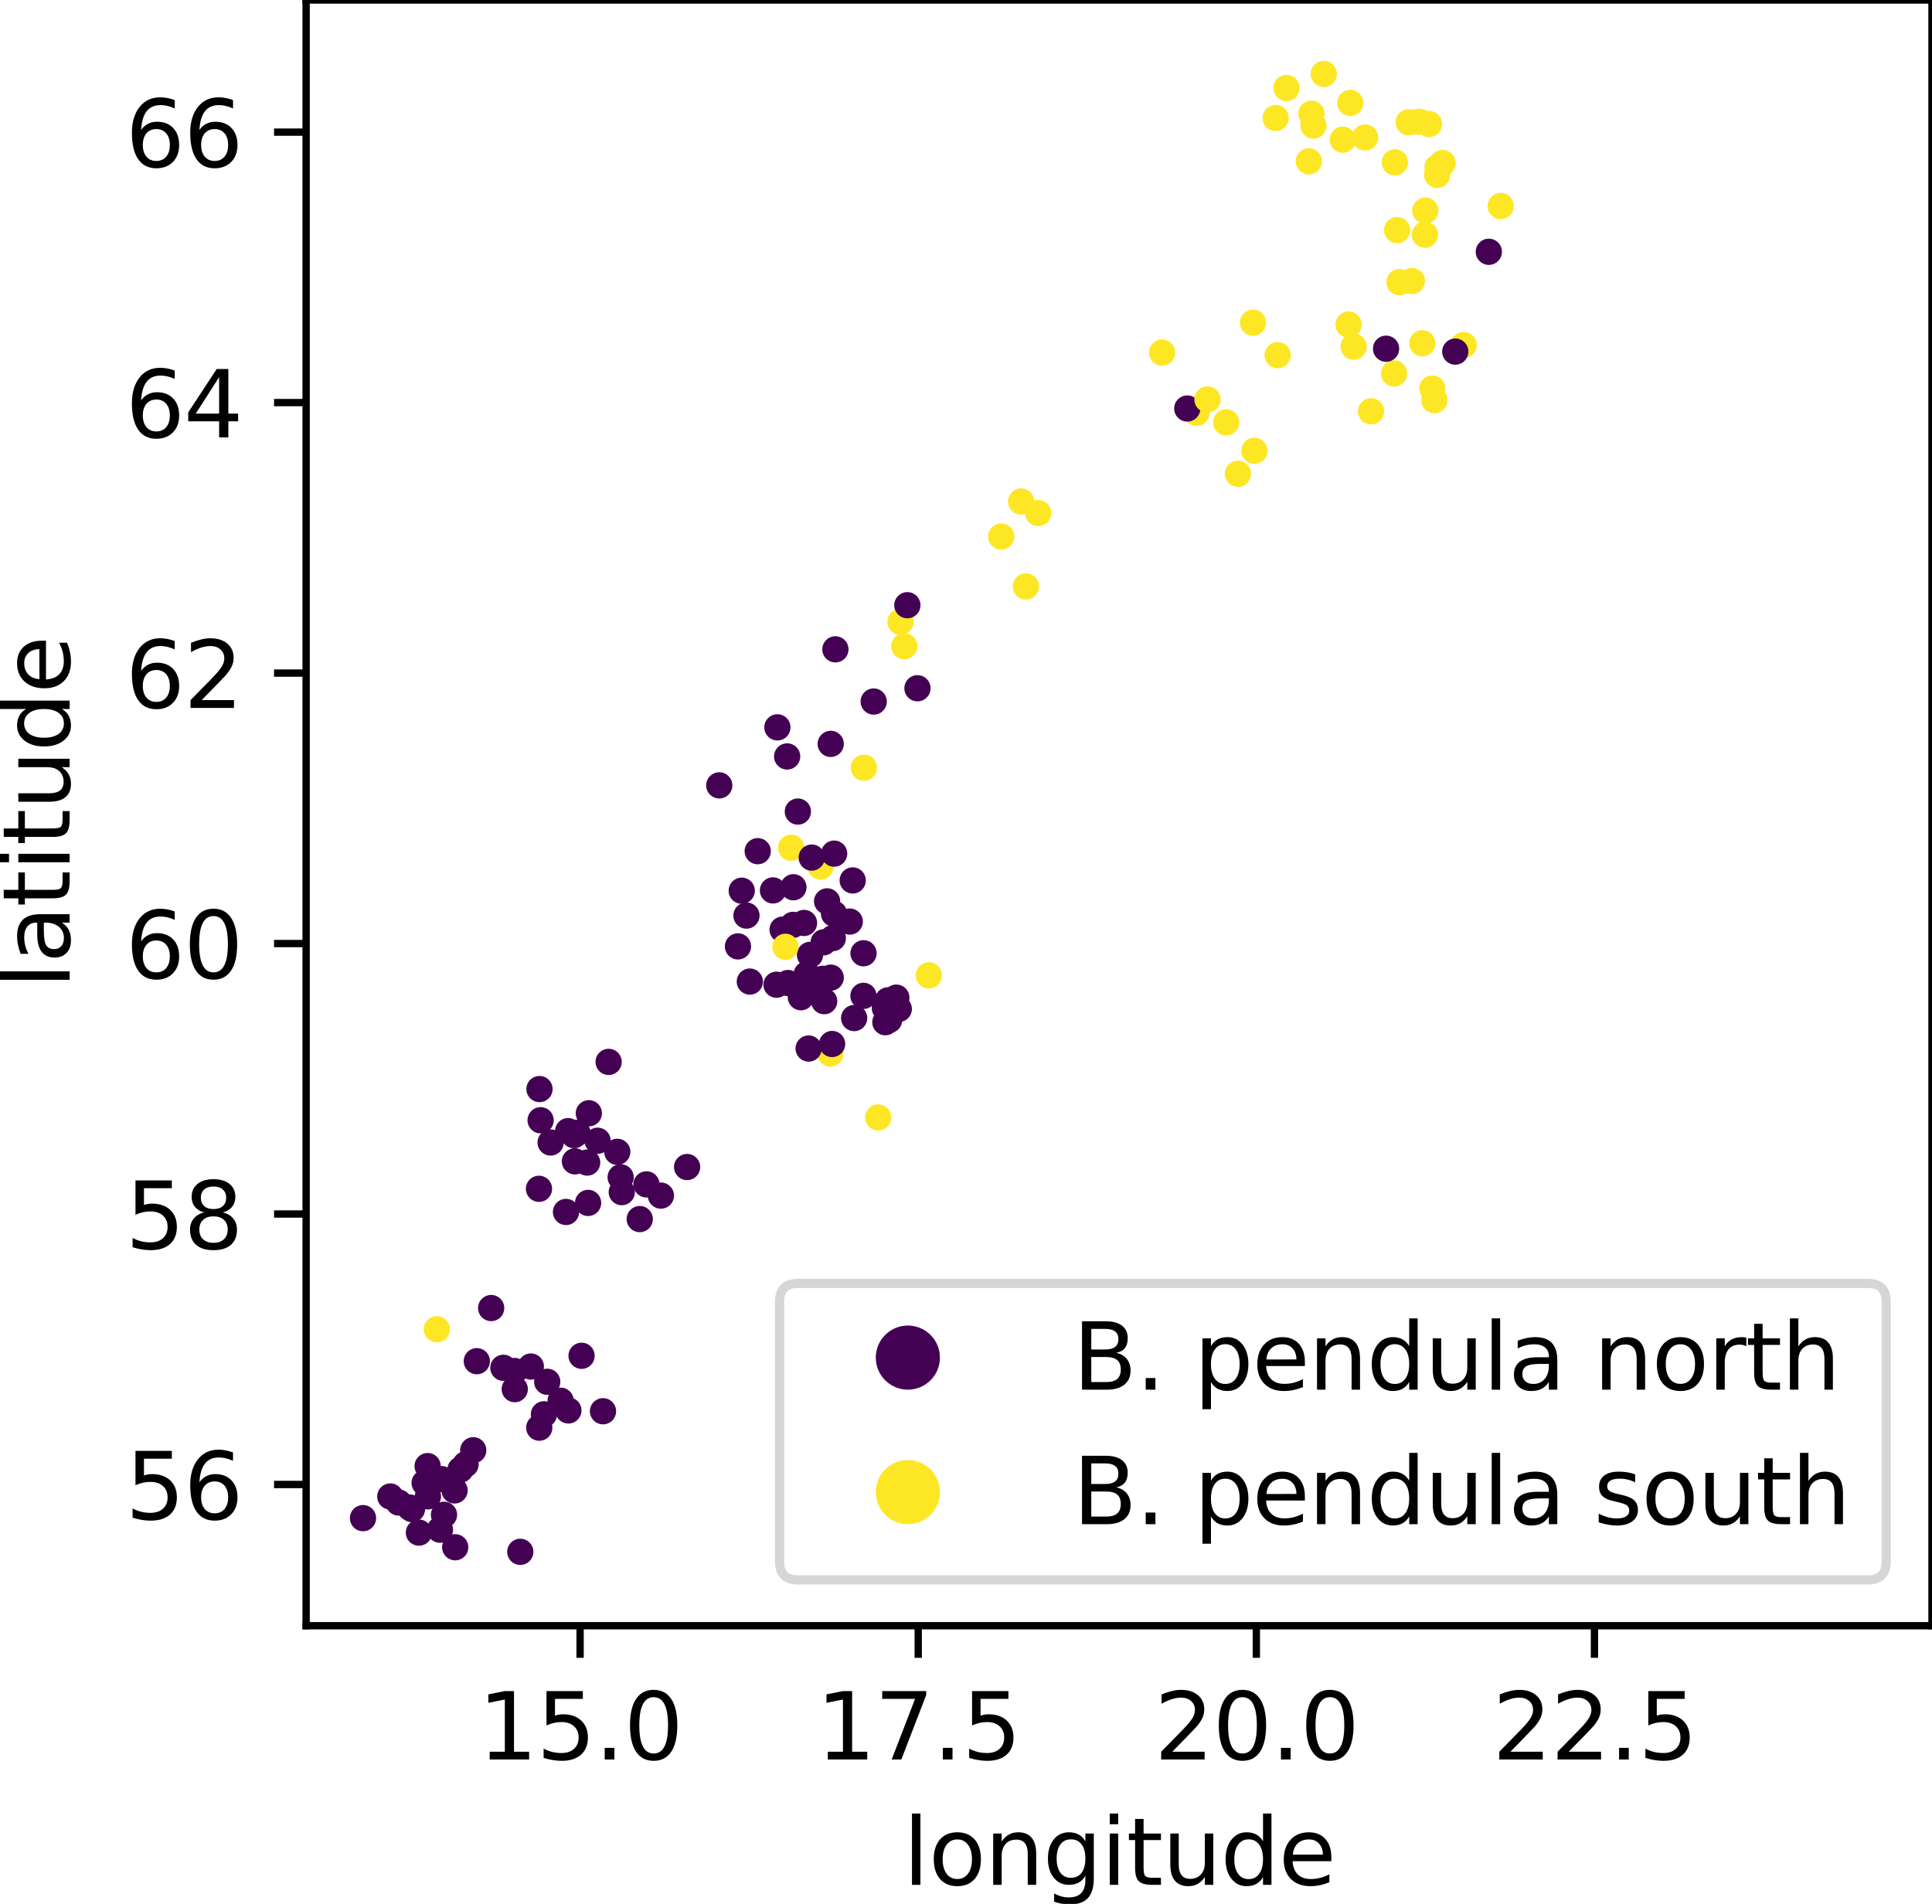 <?xml version="1.0" encoding="utf-8" standalone="no"?>
<!DOCTYPE svg PUBLIC "-//W3C//DTD SVG 1.1//EN"
  "http://www.w3.org/Graphics/SVG/1.1/DTD/svg11.dtd">
<svg height="207.764pt" version="1.1" viewBox="0 0 210.811 207.764" width="210.811pt" xmlns="http://www.w3.org/2000/svg" xmlns:xlink="http://www.w3.org/1999/xlink">
 <defs>
  <style type="text/css">*{stroke-linecap:butt;stroke-linejoin:round;}</style>
 </defs>
 <g id="figure_1">
  <g id="patch_1">
   <path d="M 0 207.764 
L 210.811 207.764 
L 210.811 0 
L 0 0 
z
" style="fill:#ffffff;"/>
  </g>
  <g id="axes_1">
   <g id="patch_2">
    <path d="M 33.403 177.408 
L 210.811 177.408 
L 210.811 0 
L 33.403 0 
z
" style="fill:#ffffff;"/>
   </g>
   <g id="PathCollection_1">
    <defs>
     <path d="M 0 0.935 
C 0.248 0.935 0.486 0.837 0.661 0.661 
C 0.837 0.486 0.935 0.248 0.935 -0 
C 0.935 -0.248 0.837 -0.486 0.661 -0.661 
C 0.486 -0.837 0.248 -0.935 0 -0.935 
C -0.248 -0.935 -0.486 -0.837 -0.661 -0.661 
C -0.837 -0.486 -0.935 -0.248 -0.935 0 
C -0.935 0.248 -0.837 0.486 -0.661 0.661 
C -0.486 0.837 -0.248 0.935 0 0.935 
z
" id="C0_0_0adb45f06c"/>
    </defs>
    <g clip-path="url(#pc6f9a7f90e)">
     <use style="fill:#440154;stroke:#440154;" x="89.875" xlink:href="#C0_0_0adb45f06c" y="102.83"/>
    </g>
    <g clip-path="url(#pc6f9a7f90e)">
     <use style="fill:#440154;stroke:#440154;" x="97.801" xlink:href="#C0_0_0adb45f06c" y="108.868"/>
    </g>
    <g clip-path="url(#pc6f9a7f90e)">
     <use style="fill:#440154;stroke:#440154;" x="88.031" xlink:href="#C0_0_0adb45f06c" y="106.307"/>
    </g>
    <g clip-path="url(#pc6f9a7f90e)">
     <use style="fill:#440154;stroke:#440154;" x="87.732" xlink:href="#C0_0_0adb45f06c" y="100.719"/>
    </g>
    <g clip-path="url(#pc6f9a7f90e)">
     <use style="fill:#440154;stroke:#440154;" x="90.874" xlink:href="#C0_0_0adb45f06c" y="102.372"/>
    </g>
    <g clip-path="url(#pc6f9a7f90e)">
     <use style="fill:#fde725;stroke:#fde725;" x="90.608" xlink:href="#C0_0_0adb45f06c" y="114.967"/>
    </g>
    <g clip-path="url(#pc6f9a7f90e)">
     <use style="fill:#fde725;stroke:#fde725;" x="101.355" xlink:href="#C0_0_0adb45f06c" y="106.434"/>
    </g>
    <g clip-path="url(#pc6f9a7f90e)">
     <use style="fill:#440154;stroke:#440154;" x="97.016" xlink:href="#C0_0_0adb45f06c" y="111.31"/>
    </g>
    <g clip-path="url(#pc6f9a7f90e)">
     <use style="fill:#440154;stroke:#440154;" x="93.2" xlink:href="#C0_0_0adb45f06c" y="111.097"/>
    </g>
    <g clip-path="url(#pc6f9a7f90e)">
     <use style="fill:#440154;stroke:#440154;" x="87.387" xlink:href="#C0_0_0adb45f06c" y="108.822"/>
    </g>
    <g clip-path="url(#pc6f9a7f90e)">
     <use style="fill:#440154;stroke:#440154;" x="96.551" xlink:href="#C0_0_0adb45f06c" y="110.002"/>
    </g>
    <g clip-path="url(#pc6f9a7f90e)">
     <use style="fill:#440154;stroke:#440154;" x="88.384" xlink:href="#C0_0_0adb45f06c" y="104.201"/>
    </g>
    <g clip-path="url(#pc6f9a7f90e)">
     <use style="fill:#440154;stroke:#440154;" x="85.973" xlink:href="#C0_0_0adb45f06c" y="107.271"/>
    </g>
    <g clip-path="url(#pc6f9a7f90e)">
     <use style="fill:#440154;stroke:#440154;" x="98.072" xlink:href="#C0_0_0adb45f06c" y="110.101"/>
    </g>
    <g clip-path="url(#pc6f9a7f90e)">
     <use style="fill:#440154;stroke:#440154;" x="94.216" xlink:href="#C0_0_0adb45f06c" y="108.675"/>
    </g>
    <g clip-path="url(#pc6f9a7f90e)">
     <use style="fill:#440154;stroke:#440154;" x="96.89" xlink:href="#C0_0_0adb45f06c" y="109.163"/>
    </g>
    <g clip-path="url(#pc6f9a7f90e)">
     <use style="fill:#440154;stroke:#440154;" x="94.224" xlink:href="#C0_0_0adb45f06c" y="104.025"/>
    </g>
    <g clip-path="url(#pc6f9a7f90e)">
     <use style="fill:#440154;stroke:#440154;" x="96.606" xlink:href="#C0_0_0adb45f06c" y="111.548"/>
    </g>
    <g clip-path="url(#pc6f9a7f90e)">
     <use style="fill:#440154;stroke:#440154;" x="89.93" xlink:href="#C0_0_0adb45f06c" y="109.254"/>
    </g>
    <g clip-path="url(#pc6f9a7f90e)">
     <use style="fill:#440154;stroke:#440154;" x="88.234" xlink:href="#C0_0_0adb45f06c" y="114.421"/>
    </g>
    <g clip-path="url(#pc6f9a7f90e)">
     <use style="fill:#fde725;stroke:#fde725;" x="95.83" xlink:href="#C0_0_0adb45f06c" y="121.943"/>
    </g>
    <g clip-path="url(#pc6f9a7f90e)">
     <use style="fill:#440154;stroke:#440154;" x="89.256" xlink:href="#C0_0_0adb45f06c" y="107.746"/>
    </g>
    <g clip-path="url(#pc6f9a7f90e)">
     <use style="fill:#440154;stroke:#440154;" x="89.76" xlink:href="#C0_0_0adb45f06c" y="106.813"/>
    </g>
    <g clip-path="url(#pc6f9a7f90e)">
     <use style="fill:#440154;stroke:#440154;" x="90.796" xlink:href="#C0_0_0adb45f06c" y="113.926"/>
    </g>
    <g clip-path="url(#pc6f9a7f90e)">
     <use style="fill:#fde725;stroke:#fde725;" x="136.72" xlink:href="#C0_0_0adb45f06c" y="35.215"/>
    </g>
    <g clip-path="url(#pc6f9a7f90e)">
     <use style="fill:#fde725;stroke:#fde725;" x="135.076" xlink:href="#C0_0_0adb45f06c" y="51.702"/>
    </g>
    <g clip-path="url(#pc6f9a7f90e)">
     <use style="fill:#fde725;stroke:#fde725;" x="130.555" xlink:href="#C0_0_0adb45f06c" y="45.061"/>
    </g>
    <g clip-path="url(#pc6f9a7f90e)">
     <use style="fill:#fde725;stroke:#fde725;" x="133.793" xlink:href="#C0_0_0adb45f06c" y="46.092"/>
    </g>
    <g clip-path="url(#pc6f9a7f90e)">
     <use style="fill:#fde725;stroke:#fde725;" x="126.799" xlink:href="#C0_0_0adb45f06c" y="38.478"/>
    </g>
    <g clip-path="url(#pc6f9a7f90e)">
     <use style="fill:#fde725;stroke:#fde725;" x="139.411" xlink:href="#C0_0_0adb45f06c" y="38.758"/>
    </g>
    <g clip-path="url(#pc6f9a7f90e)">
     <use style="fill:#440154;stroke:#440154;" x="129.55" xlink:href="#C0_0_0adb45f06c" y="44.578"/>
    </g>
    <g clip-path="url(#pc6f9a7f90e)">
     <use style="fill:#fde725;stroke:#fde725;" x="131.753" xlink:href="#C0_0_0adb45f06c" y="43.589"/>
    </g>
    <g clip-path="url(#pc6f9a7f90e)">
     <use style="fill:#fde725;stroke:#fde725;" x="136.874" xlink:href="#C0_0_0adb45f06c" y="49.194"/>
    </g>
    <g clip-path="url(#pc6f9a7f90e)">
     <use style="fill:#fde725;stroke:#fde725;" x="149.602" xlink:href="#C0_0_0adb45f06c" y="44.883"/>
    </g>
    <g clip-path="url(#pc6f9a7f90e)">
     <use style="fill:#fde725;stroke:#fde725;" x="159.708" xlink:href="#C0_0_0adb45f06c" y="37.654"/>
    </g>
    <g clip-path="url(#pc6f9a7f90e)">
     <use style="fill:#fde725;stroke:#fde725;" x="147.152" xlink:href="#C0_0_0adb45f06c" y="35.422"/>
    </g>
    <g clip-path="url(#pc6f9a7f90e)">
     <use style="fill:#fde725;stroke:#fde725;" x="154.058" xlink:href="#C0_0_0adb45f06c" y="30.667"/>
    </g>
    <g clip-path="url(#pc6f9a7f90e)">
     <use style="fill:#fde725;stroke:#fde725;" x="152.702" xlink:href="#C0_0_0adb45f06c" y="30.791"/>
    </g>
    <g clip-path="url(#pc6f9a7f90e)">
     <use style="fill:#fde725;stroke:#fde725;" x="147.705" xlink:href="#C0_0_0adb45f06c" y="37.829"/>
    </g>
    <g clip-path="url(#pc6f9a7f90e)">
     <use style="fill:#fde725;stroke:#fde725;" x="155.193" xlink:href="#C0_0_0adb45f06c" y="37.452"/>
    </g>
    <g clip-path="url(#pc6f9a7f90e)">
     <use style="fill:#fde725;stroke:#fde725;" x="152.117" xlink:href="#C0_0_0adb45f06c" y="40.756"/>
    </g>
    <g clip-path="url(#pc6f9a7f90e)">
     <use style="fill:#fde725;stroke:#fde725;" x="156.293" xlink:href="#C0_0_0adb45f06c" y="42.401"/>
    </g>
    <g clip-path="url(#pc6f9a7f90e)">
     <use style="fill:#fde725;stroke:#fde725;" x="156.522" xlink:href="#C0_0_0adb45f06c" y="43.668"/>
    </g>
    <g clip-path="url(#pc6f9a7f90e)">
     <use style="fill:#440154;stroke:#440154;" x="162.453" xlink:href="#C0_0_0adb45f06c" y="27.477"/>
    </g>
    <g clip-path="url(#pc6f9a7f90e)">
     <use style="fill:#440154;stroke:#440154;" x="158.793" xlink:href="#C0_0_0adb45f06c" y="38.37"/>
    </g>
    <g clip-path="url(#pc6f9a7f90e)">
     <use style="fill:#440154;stroke:#440154;" x="151.242" xlink:href="#C0_0_0adb45f06c" y="38.053"/>
    </g>
    <g clip-path="url(#pc6f9a7f90e)">
     <use style="fill:#440154;stroke:#440154;" x="45.709" xlink:href="#C0_0_0adb45f06c" y="167.248"/>
    </g>
    <g clip-path="url(#pc6f9a7f90e)">
     <use style="fill:#440154;stroke:#440154;" x="51.637" xlink:href="#C0_0_0adb45f06c" y="158.259"/>
    </g>
    <g clip-path="url(#pc6f9a7f90e)">
     <use style="fill:#440154;stroke:#440154;" x="49.67" xlink:href="#C0_0_0adb45f06c" y="168.846"/>
    </g>
    <g clip-path="url(#pc6f9a7f90e)">
     <use style="fill:#440154;stroke:#440154;" x="49.603" xlink:href="#C0_0_0adb45f06c" y="162.643"/>
    </g>
    <g clip-path="url(#pc6f9a7f90e)">
     <use style="fill:#440154;stroke:#440154;" x="39.61" xlink:href="#C0_0_0adb45f06c" y="165.666"/>
    </g>
    <g clip-path="url(#pc6f9a7f90e)">
     <use style="fill:#440154;stroke:#440154;" x="46.661" xlink:href="#C0_0_0adb45f06c" y="159.988"/>
    </g>
    <g clip-path="url(#pc6f9a7f90e)">
     <use style="fill:#440154;stroke:#440154;" x="43.501" xlink:href="#C0_0_0adb45f06c" y="163.963"/>
    </g>
    <g clip-path="url(#pc6f9a7f90e)">
     <use style="fill:#440154;stroke:#440154;" x="48.008" xlink:href="#C0_0_0adb45f06c" y="166.928"/>
    </g>
    <g clip-path="url(#pc6f9a7f90e)">
     <use style="fill:#440154;stroke:#440154;" x="46.334" xlink:href="#C0_0_0adb45f06c" y="161.826"/>
    </g>
    <g clip-path="url(#pc6f9a7f90e)">
     <use style="fill:#440154;stroke:#440154;" x="50.798" xlink:href="#C0_0_0adb45f06c" y="159.805"/>
    </g>
    <g clip-path="url(#pc6f9a7f90e)">
     <use style="fill:#440154;stroke:#440154;" x="48.173" xlink:href="#C0_0_0adb45f06c" y="161.407"/>
    </g>
    <g clip-path="url(#pc6f9a7f90e)">
     <use style="fill:#440154;stroke:#440154;" x="50.25" xlink:href="#C0_0_0adb45f06c" y="160.362"/>
    </g>
    <g clip-path="url(#pc6f9a7f90e)">
     <use style="fill:#440154;stroke:#440154;" x="44.704" xlink:href="#C0_0_0adb45f06c" y="164.51"/>
    </g>
    <g clip-path="url(#pc6f9a7f90e)">
     <use style="fill:#440154;stroke:#440154;" x="42.587" xlink:href="#C0_0_0adb45f06c" y="163.307"/>
    </g>
    <g clip-path="url(#pc6f9a7f90e)">
     <use style="fill:#440154;stroke:#440154;" x="44.953" xlink:href="#C0_0_0adb45f06c" y="164.678"/>
    </g>
    <g clip-path="url(#pc6f9a7f90e)">
     <use style="fill:#440154;stroke:#440154;" x="46.693" xlink:href="#C0_0_0adb45f06c" y="163.293"/>
    </g>
    <g clip-path="url(#pc6f9a7f90e)">
     <use style="fill:#440154;stroke:#440154;" x="48.447" xlink:href="#C0_0_0adb45f06c" y="165.301"/>
    </g>
    <g clip-path="url(#pc6f9a7f90e)">
     <use style="fill:#440154;stroke:#440154;" x="56.771" xlink:href="#C0_0_0adb45f06c" y="169.344"/>
    </g>
    <g clip-path="url(#pc6f9a7f90e)">
     <use style="fill:#fde725;stroke:#fde725;" x="113.286" xlink:href="#C0_0_0adb45f06c" y="55.989"/>
    </g>
    <g clip-path="url(#pc6f9a7f90e)">
     <use style="fill:#fde725;stroke:#fde725;" x="109.241" xlink:href="#C0_0_0adb45f06c" y="58.553"/>
    </g>
    <g clip-path="url(#pc6f9a7f90e)">
     <use style="fill:#fde725;stroke:#fde725;" x="111.942" xlink:href="#C0_0_0adb45f06c" y="63.992"/>
    </g>
    <g clip-path="url(#pc6f9a7f90e)">
     <use style="fill:#fde725;stroke:#fde725;" x="111.421" xlink:href="#C0_0_0adb45f06c" y="54.726"/>
    </g>
    <g clip-path="url(#pc6f9a7f90e)">
     <use style="fill:#440154;stroke:#440154;" x="100.109" xlink:href="#C0_0_0adb45f06c" y="75.106"/>
    </g>
    <g clip-path="url(#pc6f9a7f90e)">
     <use style="fill:#440154;stroke:#440154;" x="91.156" xlink:href="#C0_0_0adb45f06c" y="70.859"/>
    </g>
    <g clip-path="url(#pc6f9a7f90e)">
     <use style="fill:#fde725;stroke:#fde725;" x="98.258" xlink:href="#C0_0_0adb45f06c" y="67.862"/>
    </g>
    <g clip-path="url(#pc6f9a7f90e)">
     <use style="fill:#fde725;stroke:#fde725;" x="98.671" xlink:href="#C0_0_0adb45f06c" y="70.518"/>
    </g>
    <g clip-path="url(#pc6f9a7f90e)">
     <use style="fill:#440154;stroke:#440154;" x="99.006" xlink:href="#C0_0_0adb45f06c" y="66.045"/>
    </g>
    <g clip-path="url(#pc6f9a7f90e)">
     <use style="fill:#440154;stroke:#440154;" x="95.333" xlink:href="#C0_0_0adb45f06c" y="76.556"/>
    </g>
    <g clip-path="url(#pc6f9a7f90e)">
     <use style="fill:#fde725;stroke:#fde725;" x="144.444" xlink:href="#C0_0_0adb45f06c" y="8.064"/>
    </g>
    <g clip-path="url(#pc6f9a7f90e)">
     <use style="fill:#fde725;stroke:#fde725;" x="139.193" xlink:href="#C0_0_0adb45f06c" y="12.877"/>
    </g>
    <g clip-path="url(#pc6f9a7f90e)">
     <use style="fill:#fde725;stroke:#fde725;" x="143.313" xlink:href="#C0_0_0adb45f06c" y="13.701"/>
    </g>
    <g clip-path="url(#pc6f9a7f90e)">
     <use style="fill:#fde725;stroke:#fde725;" x="143.094" xlink:href="#C0_0_0adb45f06c" y="12.408"/>
    </g>
    <g clip-path="url(#pc6f9a7f90e)">
     <use style="fill:#fde725;stroke:#fde725;" x="147.339" xlink:href="#C0_0_0adb45f06c" y="11.225"/>
    </g>
    <g clip-path="url(#pc6f9a7f90e)">
     <use style="fill:#fde725;stroke:#fde725;" x="140.379" xlink:href="#C0_0_0adb45f06c" y="9.597"/>
    </g>
    <g clip-path="url(#pc6f9a7f90e)">
     <use style="fill:#fde725;stroke:#fde725;" x="148.956" xlink:href="#C0_0_0adb45f06c" y="15.004"/>
    </g>
    <g clip-path="url(#pc6f9a7f90e)">
     <use style="fill:#fde725;stroke:#fde725;" x="94.264" xlink:href="#C0_0_0adb45f06c" y="83.777"/>
    </g>
    <g clip-path="url(#pc6f9a7f90e)">
     <use style="fill:#440154;stroke:#440154;" x="78.483" xlink:href="#C0_0_0adb45f06c" y="85.704"/>
    </g>
    <g clip-path="url(#pc6f9a7f90e)">
     <use style="fill:#fde725;stroke:#fde725;" x="89.535" xlink:href="#C0_0_0adb45f06c" y="94.567"/>
    </g>
    <g clip-path="url(#pc6f9a7f90e)">
     <use style="fill:#440154;stroke:#440154;" x="90.644" xlink:href="#C0_0_0adb45f06c" y="81.177"/>
    </g>
    <g clip-path="url(#pc6f9a7f90e)">
     <use style="fill:#440154;stroke:#440154;" x="84.825" xlink:href="#C0_0_0adb45f06c" y="79.372"/>
    </g>
    <g clip-path="url(#pc6f9a7f90e)">
     <use style="fill:#440154;stroke:#440154;" x="85.889" xlink:href="#C0_0_0adb45f06c" y="82.547"/>
    </g>
    <g clip-path="url(#pc6f9a7f90e)">
     <use style="fill:#440154;stroke:#440154;" x="87.059" xlink:href="#C0_0_0adb45f06c" y="88.562"/>
    </g>
    <g clip-path="url(#pc6f9a7f90e)">
     <use style="fill:#fde725;stroke:#fde725;" x="86.329" xlink:href="#C0_0_0adb45f06c" y="92.506"/>
    </g>
    <g clip-path="url(#pc6f9a7f90e)">
     <use style="fill:#440154;stroke:#440154;" x="86.574" xlink:href="#C0_0_0adb45f06c" y="96.822"/>
    </g>
    <g clip-path="url(#pc6f9a7f90e)">
     <use style="fill:#440154;stroke:#440154;" x="80.522" xlink:href="#C0_0_0adb45f06c" y="103.275"/>
    </g>
    <g clip-path="url(#pc6f9a7f90e)">
     <use style="fill:#440154;stroke:#440154;" x="93.044" xlink:href="#C0_0_0adb45f06c" y="96.078"/>
    </g>
    <g clip-path="url(#pc6f9a7f90e)">
     <use style="fill:#440154;stroke:#440154;" x="92.722" xlink:href="#C0_0_0adb45f06c" y="100.568"/>
    </g>
    <g clip-path="url(#pc6f9a7f90e)">
     <use style="fill:#440154;stroke:#440154;" x="84.342" xlink:href="#C0_0_0adb45f06c" y="97.166"/>
    </g>
    <g clip-path="url(#pc6f9a7f90e)">
     <use style="fill:#440154;stroke:#440154;" x="81.45" xlink:href="#C0_0_0adb45f06c" y="99.912"/>
    </g>
    <g clip-path="url(#pc6f9a7f90e)">
     <use style="fill:#440154;stroke:#440154;" x="90.249" xlink:href="#C0_0_0adb45f06c" y="98.362"/>
    </g>
    <g clip-path="url(#pc6f9a7f90e)">
     <use style="fill:#440154;stroke:#440154;" x="85.393" xlink:href="#C0_0_0adb45f06c" y="101.444"/>
    </g>
    <g clip-path="url(#pc6f9a7f90e)">
     <use style="fill:#440154;stroke:#440154;" x="88.571" xlink:href="#C0_0_0adb45f06c" y="93.584"/>
    </g>
    <g clip-path="url(#pc6f9a7f90e)">
     <use style="fill:#440154;stroke:#440154;" x="86.529" xlink:href="#C0_0_0adb45f06c" y="100.928"/>
    </g>
    <g clip-path="url(#pc6f9a7f90e)">
     <use style="fill:#440154;stroke:#440154;" x="91.004" xlink:href="#C0_0_0adb45f06c" y="99.71"/>
    </g>
    <g clip-path="url(#pc6f9a7f90e)">
     <use style="fill:#440154;stroke:#440154;" x="91.018" xlink:href="#C0_0_0adb45f06c" y="93.153"/>
    </g>
    <g clip-path="url(#pc6f9a7f90e)">
     <use style="fill:#440154;stroke:#440154;" x="84.73" xlink:href="#C0_0_0adb45f06c" y="107.457"/>
    </g>
    <g clip-path="url(#pc6f9a7f90e)">
     <use style="fill:#440154;stroke:#440154;" x="81.818" xlink:href="#C0_0_0adb45f06c" y="107.115"/>
    </g>
    <g clip-path="url(#pc6f9a7f90e)">
     <use style="fill:#440154;stroke:#440154;" x="80.934" xlink:href="#C0_0_0adb45f06c" y="97.198"/>
    </g>
    <g clip-path="url(#pc6f9a7f90e)">
     <use style="fill:#440154;stroke:#440154;" x="90.645" xlink:href="#C0_0_0adb45f06c" y="106.684"/>
    </g>
    <g clip-path="url(#pc6f9a7f90e)">
     <use style="fill:#440154;stroke:#440154;" x="82.679" xlink:href="#C0_0_0adb45f06c" y="92.885"/>
    </g>
    <g clip-path="url(#pc6f9a7f90e)">
     <use style="fill:#fde725;stroke:#fde725;" x="85.699" xlink:href="#C0_0_0adb45f06c" y="103.321"/>
    </g>
    <g clip-path="url(#pc6f9a7f90e)">
     <use style="fill:#fde725;stroke:#fde725;" x="152.45" xlink:href="#C0_0_0adb45f06c" y="25.108"/>
    </g>
    <g clip-path="url(#pc6f9a7f90e)">
     <use style="fill:#fde725;stroke:#fde725;" x="154.857" xlink:href="#C0_0_0adb45f06c" y="13.286"/>
    </g>
    <g clip-path="url(#pc6f9a7f90e)">
     <use style="fill:#fde725;stroke:#fde725;" x="146.517" xlink:href="#C0_0_0adb45f06c" y="15.244"/>
    </g>
    <g clip-path="url(#pc6f9a7f90e)">
     <use style="fill:#fde725;stroke:#fde725;" x="155.926" xlink:href="#C0_0_0adb45f06c" y="13.531"/>
    </g>
    <g clip-path="url(#pc6f9a7f90e)">
     <use style="fill:#fde725;stroke:#fde725;" x="157.409" xlink:href="#C0_0_0adb45f06c" y="17.788"/>
    </g>
    <g clip-path="url(#pc6f9a7f90e)">
     <use style="fill:#fde725;stroke:#fde725;" x="155.481" xlink:href="#C0_0_0adb45f06c" y="25.612"/>
    </g>
    <g clip-path="url(#pc6f9a7f90e)">
     <use style="fill:#fde725;stroke:#fde725;" x="153.713" xlink:href="#C0_0_0adb45f06c" y="13.343"/>
    </g>
    <g clip-path="url(#pc6f9a7f90e)">
     <use style="fill:#fde725;stroke:#fde725;" x="155.521" xlink:href="#C0_0_0adb45f06c" y="22.985"/>
    </g>
    <g clip-path="url(#pc6f9a7f90e)">
     <use style="fill:#fde725;stroke:#fde725;" x="156.856" xlink:href="#C0_0_0adb45f06c" y="18.246"/>
    </g>
    <g clip-path="url(#pc6f9a7f90e)">
     <use style="fill:#fde725;stroke:#fde725;" x="142.815" xlink:href="#C0_0_0adb45f06c" y="17.605"/>
    </g>
    <g clip-path="url(#pc6f9a7f90e)">
     <use style="fill:#fde725;stroke:#fde725;" x="163.749" xlink:href="#C0_0_0adb45f06c" y="22.485"/>
    </g>
    <g clip-path="url(#pc6f9a7f90e)">
     <use style="fill:#fde725;stroke:#fde725;" x="156.817" xlink:href="#C0_0_0adb45f06c" y="19.08"/>
    </g>
    <g clip-path="url(#pc6f9a7f90e)">
     <use style="fill:#fde725;stroke:#fde725;" x="152.201" xlink:href="#C0_0_0adb45f06c" y="17.716"/>
    </g>
    <g clip-path="url(#pc6f9a7f90e)">
     <use style="fill:#440154;stroke:#440154;" x="54.926" xlink:href="#C0_0_0adb45f06c" y="149.262"/>
    </g>
    <g clip-path="url(#pc6f9a7f90e)">
     <use style="fill:#440154;stroke:#440154;" x="58.842" xlink:href="#C0_0_0adb45f06c" y="155.796"/>
    </g>
    <g clip-path="url(#pc6f9a7f90e)">
     <use style="fill:#440154;stroke:#440154;" x="56.142" xlink:href="#C0_0_0adb45f06c" y="149.608"/>
    </g>
    <g clip-path="url(#pc6f9a7f90e)">
     <use style="fill:#fde725;stroke:#fde725;" x="47.666" xlink:href="#C0_0_0adb45f06c" y="145.056"/>
    </g>
    <g clip-path="url(#pc6f9a7f90e)">
     <use style="fill:#440154;stroke:#440154;" x="65.797" xlink:href="#C0_0_0adb45f06c" y="154.003"/>
    </g>
    <g clip-path="url(#pc6f9a7f90e)">
     <use style="fill:#440154;stroke:#440154;" x="56.167" xlink:href="#C0_0_0adb45f06c" y="151.591"/>
    </g>
    <g clip-path="url(#pc6f9a7f90e)">
     <use style="fill:#440154;stroke:#440154;" x="61.173" xlink:href="#C0_0_0adb45f06c" y="152.855"/>
    </g>
    <g clip-path="url(#pc6f9a7f90e)">
     <use style="fill:#440154;stroke:#440154;" x="53.593" xlink:href="#C0_0_0adb45f06c" y="142.741"/>
    </g>
    <g clip-path="url(#pc6f9a7f90e)">
     <use style="fill:#440154;stroke:#440154;" x="63.458" xlink:href="#C0_0_0adb45f06c" y="147.952"/>
    </g>
    <g clip-path="url(#pc6f9a7f90e)">
     <use style="fill:#440154;stroke:#440154;" x="57.924" xlink:href="#C0_0_0adb45f06c" y="149.124"/>
    </g>
    <g clip-path="url(#pc6f9a7f90e)">
     <use style="fill:#440154;stroke:#440154;" x="59.352" xlink:href="#C0_0_0adb45f06c" y="154.337"/>
    </g>
    <g clip-path="url(#pc6f9a7f90e)">
     <use style="fill:#440154;stroke:#440154;" x="52.029" xlink:href="#C0_0_0adb45f06c" y="148.541"/>
    </g>
    <g clip-path="url(#pc6f9a7f90e)">
     <use style="fill:#440154;stroke:#440154;" x="62.019" xlink:href="#C0_0_0adb45f06c" y="153.914"/>
    </g>
    <g clip-path="url(#pc6f9a7f90e)">
     <use style="fill:#440154;stroke:#440154;" x="59.71" xlink:href="#C0_0_0adb45f06c" y="150.787"/>
    </g>
    <g clip-path="url(#pc6f9a7f90e)">
     <use style="fill:#440154;stroke:#440154;" x="70.537" xlink:href="#C0_0_0adb45f06c" y="129.246"/>
    </g>
    <g clip-path="url(#pc6f9a7f90e)">
     <use style="fill:#440154;stroke:#440154;" x="61.992" xlink:href="#C0_0_0adb45f06c" y="123.436"/>
    </g>
    <g clip-path="url(#pc6f9a7f90e)">
     <use style="fill:#440154;stroke:#440154;" x="62.643" xlink:href="#C0_0_0adb45f06c" y="123.878"/>
    </g>
    <g clip-path="url(#pc6f9a7f90e)">
     <use style="fill:#440154;stroke:#440154;" x="74.973" xlink:href="#C0_0_0adb45f06c" y="127.353"/>
    </g>
    <g clip-path="url(#pc6f9a7f90e)">
     <use style="fill:#440154;stroke:#440154;" x="60.08" xlink:href="#C0_0_0adb45f06c" y="124.677"/>
    </g>
    <g clip-path="url(#pc6f9a7f90e)">
     <use style="fill:#440154;stroke:#440154;" x="64.171" xlink:href="#C0_0_0adb45f06c" y="131.27"/>
    </g>
    <g clip-path="url(#pc6f9a7f90e)">
     <use style="fill:#440154;stroke:#440154;" x="69.806" xlink:href="#C0_0_0adb45f06c" y="133.033"/>
    </g>
    <g clip-path="url(#pc6f9a7f90e)">
     <use style="fill:#440154;stroke:#440154;" x="65.206" xlink:href="#C0_0_0adb45f06c" y="124.485"/>
    </g>
    <g clip-path="url(#pc6f9a7f90e)">
     <use style="fill:#440154;stroke:#440154;" x="67.354" xlink:href="#C0_0_0adb45f06c" y="125.693"/>
    </g>
    <g clip-path="url(#pc6f9a7f90e)">
     <use style="fill:#440154;stroke:#440154;" x="63.005" xlink:href="#C0_0_0adb45f06c" y="123.619"/>
    </g>
    <g clip-path="url(#pc6f9a7f90e)">
     <use style="fill:#440154;stroke:#440154;" x="66.411" xlink:href="#C0_0_0adb45f06c" y="115.88"/>
    </g>
    <g clip-path="url(#pc6f9a7f90e)">
     <use style="fill:#440154;stroke:#440154;" x="58.989" xlink:href="#C0_0_0adb45f06c" y="122.249"/>
    </g>
    <g clip-path="url(#pc6f9a7f90e)">
     <use style="fill:#440154;stroke:#440154;" x="72.114" xlink:href="#C0_0_0adb45f06c" y="130.472"/>
    </g>
    <g clip-path="url(#pc6f9a7f90e)">
     <use style="fill:#440154;stroke:#440154;" x="64.25" xlink:href="#C0_0_0adb45f06c" y="121.485"/>
    </g>
    <g clip-path="url(#pc6f9a7f90e)">
     <use style="fill:#440154;stroke:#440154;" x="61.762" xlink:href="#C0_0_0adb45f06c" y="132.256"/>
    </g>
    <g clip-path="url(#pc6f9a7f90e)">
     <use style="fill:#440154;stroke:#440154;" x="67.723" xlink:href="#C0_0_0adb45f06c" y="128.474"/>
    </g>
    <g clip-path="url(#pc6f9a7f90e)">
     <use style="fill:#440154;stroke:#440154;" x="62.733" xlink:href="#C0_0_0adb45f06c" y="126.733"/>
    </g>
    <g clip-path="url(#pc6f9a7f90e)">
     <use style="fill:#440154;stroke:#440154;" x="58.866" xlink:href="#C0_0_0adb45f06c" y="118.845"/>
    </g>
    <g clip-path="url(#pc6f9a7f90e)">
     <use style="fill:#440154;stroke:#440154;" x="58.811" xlink:href="#C0_0_0adb45f06c" y="129.728"/>
    </g>
    <g clip-path="url(#pc6f9a7f90e)">
     <use style="fill:#440154;stroke:#440154;" x="67.845" xlink:href="#C0_0_0adb45f06c" y="130.089"/>
    </g>
    <g clip-path="url(#pc6f9a7f90e)">
     <use style="fill:#440154;stroke:#440154;" x="64.067" xlink:href="#C0_0_0adb45f06c" y="126.866"/>
    </g>
   </g>
   <g id="matplotlib.axis_1">
    <g id="xtick_1">
     <g id="line2d_1">
      <defs>
       <path d="M 0 0 
L 0 3.5 
" id="me865091db7" style="stroke:#000000;stroke-width:0.8;"/>
      </defs>
      <g>
       <use style="stroke:#000000;stroke-width:0.8;" x="63.297" xlink:href="#me865091db7" y="177.408"/>
      </g>
     </g>
     <g id="text_1">
      <!-- 15.0 -->
      <g transform="translate(52.165 192.006)scale(0.1 -0.1)">
       <defs>
        <path d="M 794 531 
L 1825 531 
L 1825 4091 
L 703 3866 
L 703 4441 
L 1819 4666 
L 2450 4666 
L 2450 531 
L 3481 531 
L 3481 0 
L 794 0 
L 794 531 
z
" id="DejaVuSans-31" transform="scale(0.016)"/>
        <path d="M 691 4666 
L 3169 4666 
L 3169 4134 
L 1269 4134 
L 1269 2991 
Q 1406 3038 1543 3061 
Q 1681 3084 1819 3084 
Q 2600 3084 3056 2656 
Q 3513 2228 3513 1497 
Q 3513 744 3044 326 
Q 2575 -91 1722 -91 
Q 1428 -91 1123 -41 
Q 819 9 494 109 
L 494 744 
Q 775 591 1075 516 
Q 1375 441 1709 441 
Q 2250 441 2565 725 
Q 2881 1009 2881 1497 
Q 2881 1984 2565 2268 
Q 2250 2553 1709 2553 
Q 1456 2553 1204 2497 
Q 953 2441 691 2322 
L 691 4666 
z
" id="DejaVuSans-35" transform="scale(0.016)"/>
        <path d="M 684 794 
L 1344 794 
L 1344 0 
L 684 0 
L 684 794 
z
" id="DejaVuSans-2e" transform="scale(0.016)"/>
        <path d="M 2034 4250 
Q 1547 4250 1301 3770 
Q 1056 3291 1056 2328 
Q 1056 1369 1301 889 
Q 1547 409 2034 409 
Q 2525 409 2770 889 
Q 3016 1369 3016 2328 
Q 3016 3291 2770 3770 
Q 2525 4250 2034 4250 
z
M 2034 4750 
Q 2819 4750 3233 4129 
Q 3647 3509 3647 2328 
Q 3647 1150 3233 529 
Q 2819 -91 2034 -91 
Q 1250 -91 836 529 
Q 422 1150 422 2328 
Q 422 3509 836 4129 
Q 1250 4750 2034 4750 
z
" id="DejaVuSans-30" transform="scale(0.016)"/>
       </defs>
       <use xlink:href="#DejaVuSans-31"/>
       <use x="63.623" xlink:href="#DejaVuSans-35"/>
       <use x="127.246" xlink:href="#DejaVuSans-2e"/>
       <use x="159.033" xlink:href="#DejaVuSans-30"/>
      </g>
     </g>
    </g>
    <g id="xtick_2">
     <g id="line2d_2">
      <g>
       <use style="stroke:#000000;stroke-width:0.8;" x="100.191" xlink:href="#me865091db7" y="177.408"/>
      </g>
     </g>
     <g id="text_2">
      <!-- 17.5 -->
      <g transform="translate(89.059 192.006)scale(0.1 -0.1)">
       <defs>
        <path d="M 525 4666 
L 3525 4666 
L 3525 4397 
L 1831 0 
L 1172 0 
L 2766 4134 
L 525 4134 
L 525 4666 
z
" id="DejaVuSans-37" transform="scale(0.016)"/>
       </defs>
       <use xlink:href="#DejaVuSans-31"/>
       <use x="63.623" xlink:href="#DejaVuSans-37"/>
       <use x="127.246" xlink:href="#DejaVuSans-2e"/>
       <use x="159.033" xlink:href="#DejaVuSans-35"/>
      </g>
     </g>
    </g>
    <g id="xtick_3">
     <g id="line2d_3">
      <g>
       <use style="stroke:#000000;stroke-width:0.8;" x="137.085" xlink:href="#me865091db7" y="177.408"/>
      </g>
     </g>
     <g id="text_3">
      <!-- 20.0 -->
      <g transform="translate(125.953 192.006)scale(0.1 -0.1)">
       <defs>
        <path d="M 1228 531 
L 3431 531 
L 3431 0 
L 469 0 
L 469 531 
Q 828 903 1448 1529 
Q 2069 2156 2228 2338 
Q 2531 2678 2651 2914 
Q 2772 3150 2772 3378 
Q 2772 3750 2511 3984 
Q 2250 4219 1831 4219 
Q 1534 4219 1204 4116 
Q 875 4013 500 3803 
L 500 4441 
Q 881 4594 1212 4672 
Q 1544 4750 1819 4750 
Q 2544 4750 2975 4387 
Q 3406 4025 3406 3419 
Q 3406 3131 3298 2873 
Q 3191 2616 2906 2266 
Q 2828 2175 2409 1742 
Q 1991 1309 1228 531 
z
" id="DejaVuSans-32" transform="scale(0.016)"/>
       </defs>
       <use xlink:href="#DejaVuSans-32"/>
       <use x="63.623" xlink:href="#DejaVuSans-30"/>
       <use x="127.246" xlink:href="#DejaVuSans-2e"/>
       <use x="159.033" xlink:href="#DejaVuSans-30"/>
      </g>
     </g>
    </g>
    <g id="xtick_4">
     <g id="line2d_4">
      <g>
       <use style="stroke:#000000;stroke-width:0.8;" x="173.98" xlink:href="#me865091db7" y="177.408"/>
      </g>
     </g>
     <g id="text_4">
      <!-- 22.5 -->
      <g transform="translate(162.847 192.006)scale(0.1 -0.1)">
       <use xlink:href="#DejaVuSans-32"/>
       <use x="63.623" xlink:href="#DejaVuSans-32"/>
       <use x="127.246" xlink:href="#DejaVuSans-2e"/>
       <use x="159.033" xlink:href="#DejaVuSans-35"/>
      </g>
     </g>
    </g>
    <g id="text_5">
     <!-- longitude -->
     <g transform="translate(98.547 205.685)scale(0.1 -0.1)">
      <defs>
       <path d="M 603 4863 
L 1178 4863 
L 1178 0 
L 603 0 
L 603 4863 
z
" id="DejaVuSans-6c" transform="scale(0.016)"/>
       <path d="M 1959 3097 
Q 1497 3097 1228 2736 
Q 959 2375 959 1747 
Q 959 1119 1226 758 
Q 1494 397 1959 397 
Q 2419 397 2687 759 
Q 2956 1122 2956 1747 
Q 2956 2369 2687 2733 
Q 2419 3097 1959 3097 
z
M 1959 3584 
Q 2709 3584 3137 3096 
Q 3566 2609 3566 1747 
Q 3566 888 3137 398 
Q 2709 -91 1959 -91 
Q 1206 -91 779 398 
Q 353 888 353 1747 
Q 353 2609 779 3096 
Q 1206 3584 1959 3584 
z
" id="DejaVuSans-6f" transform="scale(0.016)"/>
       <path d="M 3513 2113 
L 3513 0 
L 2938 0 
L 2938 2094 
Q 2938 2591 2744 2837 
Q 2550 3084 2163 3084 
Q 1697 3084 1428 2787 
Q 1159 2491 1159 1978 
L 1159 0 
L 581 0 
L 581 3500 
L 1159 3500 
L 1159 2956 
Q 1366 3272 1645 3428 
Q 1925 3584 2291 3584 
Q 2894 3584 3203 3211 
Q 3513 2838 3513 2113 
z
" id="DejaVuSans-6e" transform="scale(0.016)"/>
       <path d="M 2906 1791 
Q 2906 2416 2648 2759 
Q 2391 3103 1925 3103 
Q 1463 3103 1205 2759 
Q 947 2416 947 1791 
Q 947 1169 1205 825 
Q 1463 481 1925 481 
Q 2391 481 2648 825 
Q 2906 1169 2906 1791 
z
M 3481 434 
Q 3481 -459 3084 -895 
Q 2688 -1331 1869 -1331 
Q 1566 -1331 1297 -1286 
Q 1028 -1241 775 -1147 
L 775 -588 
Q 1028 -725 1275 -790 
Q 1522 -856 1778 -856 
Q 2344 -856 2625 -561 
Q 2906 -266 2906 331 
L 2906 616 
Q 2728 306 2450 153 
Q 2172 0 1784 0 
Q 1141 0 747 490 
Q 353 981 353 1791 
Q 353 2603 747 3093 
Q 1141 3584 1784 3584 
Q 2172 3584 2450 3431 
Q 2728 3278 2906 2969 
L 2906 3500 
L 3481 3500 
L 3481 434 
z
" id="DejaVuSans-67" transform="scale(0.016)"/>
       <path d="M 603 3500 
L 1178 3500 
L 1178 0 
L 603 0 
L 603 3500 
z
M 603 4863 
L 1178 4863 
L 1178 4134 
L 603 4134 
L 603 4863 
z
" id="DejaVuSans-69" transform="scale(0.016)"/>
       <path d="M 1172 4494 
L 1172 3500 
L 2356 3500 
L 2356 3053 
L 1172 3053 
L 1172 1153 
Q 1172 725 1289 603 
Q 1406 481 1766 481 
L 2356 481 
L 2356 0 
L 1766 0 
Q 1100 0 847 248 
Q 594 497 594 1153 
L 594 3053 
L 172 3053 
L 172 3500 
L 594 3500 
L 594 4494 
L 1172 4494 
z
" id="DejaVuSans-74" transform="scale(0.016)"/>
       <path d="M 544 1381 
L 544 3500 
L 1119 3500 
L 1119 1403 
Q 1119 906 1312 657 
Q 1506 409 1894 409 
Q 2359 409 2629 706 
Q 2900 1003 2900 1516 
L 2900 3500 
L 3475 3500 
L 3475 0 
L 2900 0 
L 2900 538 
Q 2691 219 2414 64 
Q 2138 -91 1772 -91 
Q 1169 -91 856 284 
Q 544 659 544 1381 
z
M 1991 3584 
L 1991 3584 
z
" id="DejaVuSans-75" transform="scale(0.016)"/>
       <path d="M 2906 2969 
L 2906 4863 
L 3481 4863 
L 3481 0 
L 2906 0 
L 2906 525 
Q 2725 213 2448 61 
Q 2172 -91 1784 -91 
Q 1150 -91 751 415 
Q 353 922 353 1747 
Q 353 2572 751 3078 
Q 1150 3584 1784 3584 
Q 2172 3584 2448 3432 
Q 2725 3281 2906 2969 
z
M 947 1747 
Q 947 1113 1208 752 
Q 1469 391 1925 391 
Q 2381 391 2643 752 
Q 2906 1113 2906 1747 
Q 2906 2381 2643 2742 
Q 2381 3103 1925 3103 
Q 1469 3103 1208 2742 
Q 947 2381 947 1747 
z
" id="DejaVuSans-64" transform="scale(0.016)"/>
       <path d="M 3597 1894 
L 3597 1613 
L 953 1613 
Q 991 1019 1311 708 
Q 1631 397 2203 397 
Q 2534 397 2845 478 
Q 3156 559 3463 722 
L 3463 178 
Q 3153 47 2828 -22 
Q 2503 -91 2169 -91 
Q 1331 -91 842 396 
Q 353 884 353 1716 
Q 353 2575 817 3079 
Q 1281 3584 2069 3584 
Q 2775 3584 3186 3129 
Q 3597 2675 3597 1894 
z
M 3022 2063 
Q 3016 2534 2758 2815 
Q 2500 3097 2075 3097 
Q 1594 3097 1305 2825 
Q 1016 2553 972 2059 
L 3022 2063 
z
" id="DejaVuSans-65" transform="scale(0.016)"/>
      </defs>
      <use xlink:href="#DejaVuSans-6c"/>
      <use x="27.783" xlink:href="#DejaVuSans-6f"/>
      <use x="88.965" xlink:href="#DejaVuSans-6e"/>
      <use x="152.344" xlink:href="#DejaVuSans-67"/>
      <use x="215.82" xlink:href="#DejaVuSans-69"/>
      <use x="243.604" xlink:href="#DejaVuSans-74"/>
      <use x="282.812" xlink:href="#DejaVuSans-75"/>
      <use x="346.191" xlink:href="#DejaVuSans-64"/>
      <use x="409.668" xlink:href="#DejaVuSans-65"/>
     </g>
    </g>
   </g>
   <g id="matplotlib.axis_2">
    <g id="ytick_1">
     <g id="line2d_5">
      <defs>
       <path d="M 0 0 
L -3.5 0 
" id="m4d9d14c7b2" style="stroke:#000000;stroke-width:0.8;"/>
      </defs>
      <g>
       <use style="stroke:#000000;stroke-width:0.8;" x="33.403" xlink:href="#m4d9d14c7b2" y="161.996"/>
      </g>
     </g>
     <g id="text_6">
      <!-- 56 -->
      <g transform="translate(13.678 165.796)scale(0.1 -0.1)">
       <defs>
        <path d="M 2113 2584 
Q 1688 2584 1439 2293 
Q 1191 2003 1191 1497 
Q 1191 994 1439 701 
Q 1688 409 2113 409 
Q 2538 409 2786 701 
Q 3034 994 3034 1497 
Q 3034 2003 2786 2293 
Q 2538 2584 2113 2584 
z
M 3366 4563 
L 3366 3988 
Q 3128 4100 2886 4159 
Q 2644 4219 2406 4219 
Q 1781 4219 1451 3797 
Q 1122 3375 1075 2522 
Q 1259 2794 1537 2939 
Q 1816 3084 2150 3084 
Q 2853 3084 3261 2657 
Q 3669 2231 3669 1497 
Q 3669 778 3244 343 
Q 2819 -91 2113 -91 
Q 1303 -91 875 529 
Q 447 1150 447 2328 
Q 447 3434 972 4092 
Q 1497 4750 2381 4750 
Q 2619 4750 2861 4703 
Q 3103 4656 3366 4563 
z
" id="DejaVuSans-36" transform="scale(0.016)"/>
       </defs>
       <use xlink:href="#DejaVuSans-35"/>
       <use x="63.623" xlink:href="#DejaVuSans-36"/>
      </g>
     </g>
    </g>
    <g id="ytick_2">
     <g id="line2d_6">
      <g>
       <use style="stroke:#000000;stroke-width:0.8;" x="33.403" xlink:href="#m4d9d14c7b2" y="132.481"/>
      </g>
     </g>
     <g id="text_7">
      <!-- 58 -->
      <g transform="translate(13.678 136.28)scale(0.1 -0.1)">
       <defs>
        <path d="M 2034 2216 
Q 1584 2216 1326 1975 
Q 1069 1734 1069 1313 
Q 1069 891 1326 650 
Q 1584 409 2034 409 
Q 2484 409 2743 651 
Q 3003 894 3003 1313 
Q 3003 1734 2745 1975 
Q 2488 2216 2034 2216 
z
M 1403 2484 
Q 997 2584 770 2862 
Q 544 3141 544 3541 
Q 544 4100 942 4425 
Q 1341 4750 2034 4750 
Q 2731 4750 3128 4425 
Q 3525 4100 3525 3541 
Q 3525 3141 3298 2862 
Q 3072 2584 2669 2484 
Q 3125 2378 3379 2068 
Q 3634 1759 3634 1313 
Q 3634 634 3220 271 
Q 2806 -91 2034 -91 
Q 1263 -91 848 271 
Q 434 634 434 1313 
Q 434 1759 690 2068 
Q 947 2378 1403 2484 
z
M 1172 3481 
Q 1172 3119 1398 2916 
Q 1625 2713 2034 2713 
Q 2441 2713 2670 2916 
Q 2900 3119 2900 3481 
Q 2900 3844 2670 4047 
Q 2441 4250 2034 4250 
Q 1625 4250 1398 4047 
Q 1172 3844 1172 3481 
z
" id="DejaVuSans-38" transform="scale(0.016)"/>
       </defs>
       <use xlink:href="#DejaVuSans-35"/>
       <use x="63.623" xlink:href="#DejaVuSans-38"/>
      </g>
     </g>
    </g>
    <g id="ytick_3">
     <g id="line2d_7">
      <g>
       <use style="stroke:#000000;stroke-width:0.8;" x="33.403" xlink:href="#m4d9d14c7b2" y="102.966"/>
      </g>
     </g>
     <g id="text_8">
      <!-- 60 -->
      <g transform="translate(13.678 106.765)scale(0.1 -0.1)">
       <use xlink:href="#DejaVuSans-36"/>
       <use x="63.623" xlink:href="#DejaVuSans-30"/>
      </g>
     </g>
    </g>
    <g id="ytick_4">
     <g id="line2d_8">
      <g>
       <use style="stroke:#000000;stroke-width:0.8;" x="33.403" xlink:href="#m4d9d14c7b2" y="73.451"/>
      </g>
     </g>
     <g id="text_9">
      <!-- 62 -->
      <g transform="translate(13.678 77.25)scale(0.1 -0.1)">
       <use xlink:href="#DejaVuSans-36"/>
       <use x="63.623" xlink:href="#DejaVuSans-32"/>
      </g>
     </g>
    </g>
    <g id="ytick_5">
     <g id="line2d_9">
      <g>
       <use style="stroke:#000000;stroke-width:0.8;" x="33.403" xlink:href="#m4d9d14c7b2" y="43.935"/>
      </g>
     </g>
     <g id="text_10">
      <!-- 64 -->
      <g transform="translate(13.678 47.735)scale(0.1 -0.1)">
       <defs>
        <path d="M 2419 4116 
L 825 1625 
L 2419 1625 
L 2419 4116 
z
M 2253 4666 
L 3047 4666 
L 3047 1625 
L 3713 1625 
L 3713 1100 
L 3047 1100 
L 3047 0 
L 2419 0 
L 2419 1100 
L 313 1100 
L 313 1709 
L 2253 4666 
z
" id="DejaVuSans-34" transform="scale(0.016)"/>
       </defs>
       <use xlink:href="#DejaVuSans-36"/>
       <use x="63.623" xlink:href="#DejaVuSans-34"/>
      </g>
     </g>
    </g>
    <g id="ytick_6">
     <g id="line2d_10">
      <g>
       <use style="stroke:#000000;stroke-width:0.8;" x="33.403" xlink:href="#m4d9d14c7b2" y="14.42"/>
      </g>
     </g>
     <g id="text_11">
      <!-- 66 -->
      <g transform="translate(13.678 18.219)scale(0.1 -0.1)">
       <use xlink:href="#DejaVuSans-36"/>
       <use x="63.623" xlink:href="#DejaVuSans-36"/>
      </g>
     </g>
    </g>
    <g id="text_12">
     <!-- latitude -->
     <g transform="translate(7.598 107.886)rotate(-90)scale(0.1 -0.1)">
      <defs>
       <path d="M 2194 1759 
Q 1497 1759 1228 1600 
Q 959 1441 959 1056 
Q 959 750 1161 570 
Q 1363 391 1709 391 
Q 2188 391 2477 730 
Q 2766 1069 2766 1631 
L 2766 1759 
L 2194 1759 
z
M 3341 1997 
L 3341 0 
L 2766 0 
L 2766 531 
Q 2569 213 2275 61 
Q 1981 -91 1556 -91 
Q 1019 -91 701 211 
Q 384 513 384 1019 
Q 384 1609 779 1909 
Q 1175 2209 1959 2209 
L 2766 2209 
L 2766 2266 
Q 2766 2663 2505 2880 
Q 2244 3097 1772 3097 
Q 1472 3097 1187 3025 
Q 903 2953 641 2809 
L 641 3341 
Q 956 3463 1253 3523 
Q 1550 3584 1831 3584 
Q 2591 3584 2966 3190 
Q 3341 2797 3341 1997 
z
" id="DejaVuSans-61" transform="scale(0.016)"/>
      </defs>
      <use xlink:href="#DejaVuSans-6c"/>
      <use x="27.783" xlink:href="#DejaVuSans-61"/>
      <use x="89.062" xlink:href="#DejaVuSans-74"/>
      <use x="128.271" xlink:href="#DejaVuSans-69"/>
      <use x="156.055" xlink:href="#DejaVuSans-74"/>
      <use x="195.264" xlink:href="#DejaVuSans-75"/>
      <use x="258.643" xlink:href="#DejaVuSans-64"/>
      <use x="322.119" xlink:href="#DejaVuSans-65"/>
     </g>
    </g>
   </g>
   <g id="patch_3">
    <path d="M 33.403 177.408 
L 33.403 0 
" style="fill:none;stroke:#000000;stroke-linecap:square;stroke-linejoin:miter;stroke-width:0.8;"/>
   </g>
   <g id="patch_4">
    <path d="M 210.811 177.408 
L 210.811 0 
" style="fill:none;stroke:#000000;stroke-linecap:square;stroke-linejoin:miter;stroke-width:0.8;"/>
   </g>
   <g id="patch_5">
    <path d="M 33.403 177.408 
L 210.811 177.408 
" style="fill:none;stroke:#000000;stroke-linecap:square;stroke-linejoin:miter;stroke-width:0.8;"/>
   </g>
   <g id="patch_6">
    <path d="M 33.403 0 
L 210.811 0 
" style="fill:none;stroke:#000000;stroke-linecap:square;stroke-linejoin:miter;stroke-width:0.8;"/>
   </g>
   <g id="legend_1">
    <g id="patch_7">
     <path d="M 87.061 172.408 
L 203.811 172.408 
Q 205.811 172.408 205.811 170.408 
L 205.811 142.052 
Q 205.811 140.052 203.811 140.052 
L 87.061 140.052 
Q 85.061 140.052 85.061 142.052 
L 85.061 170.408 
Q 85.061 172.408 87.061 172.408 
z
" style="fill:#ffffff;opacity:0.8;stroke:#cccccc;stroke-linejoin:miter;"/>
    </g>
    <g id="line2d_11"/>
    <g id="line2d_12">
     <defs>
      <path d="M 0 3 
C 0.796 3 1.559 2.684 2.121 2.121 
C 2.684 1.559 3 0.796 3 0 
C 3 -0.796 2.684 -1.559 2.121 -2.121 
C 1.559 -2.684 0.796 -3 0 -3 
C -0.796 -3 -1.559 -2.684 -2.121 -2.121 
C -2.684 -1.559 -3 -0.796 -3 0 
C -3 0.796 -2.684 1.559 -2.121 2.121 
C -1.559 2.684 -0.796 3 0 3 
z
" id="m9cef679b31" style="stroke:#440154;"/>
     </defs>
     <g>
      <use style="fill:#440154;stroke:#440154;" x="99.061" xlink:href="#m9cef679b31" y="148.15"/>
     </g>
    </g>
    <g id="text_13">
     <!-- B. pendula north -->
     <g transform="translate(117.061 151.65)scale(0.1 -0.1)">
      <defs>
       <path d="M 1259 2228 
L 1259 519 
L 2272 519 
Q 2781 519 3026 730 
Q 3272 941 3272 1375 
Q 3272 1813 3026 2020 
Q 2781 2228 2272 2228 
L 1259 2228 
z
M 1259 4147 
L 1259 2741 
L 2194 2741 
Q 2656 2741 2882 2914 
Q 3109 3088 3109 3444 
Q 3109 3797 2882 3972 
Q 2656 4147 2194 4147 
L 1259 4147 
z
M 628 4666 
L 2241 4666 
Q 2963 4666 3353 4366 
Q 3744 4066 3744 3513 
Q 3744 3084 3544 2831 
Q 3344 2578 2956 2516 
Q 3422 2416 3680 2098 
Q 3938 1781 3938 1306 
Q 3938 681 3513 340 
Q 3088 0 2303 0 
L 628 0 
L 628 4666 
z
" id="DejaVuSans-42" transform="scale(0.016)"/>
       <path id="DejaVuSans-20" transform="scale(0.016)"/>
       <path d="M 1159 525 
L 1159 -1331 
L 581 -1331 
L 581 3500 
L 1159 3500 
L 1159 2969 
Q 1341 3281 1617 3432 
Q 1894 3584 2278 3584 
Q 2916 3584 3314 3078 
Q 3713 2572 3713 1747 
Q 3713 922 3314 415 
Q 2916 -91 2278 -91 
Q 1894 -91 1617 61 
Q 1341 213 1159 525 
z
M 3116 1747 
Q 3116 2381 2855 2742 
Q 2594 3103 2138 3103 
Q 1681 3103 1420 2742 
Q 1159 2381 1159 1747 
Q 1159 1113 1420 752 
Q 1681 391 2138 391 
Q 2594 391 2855 752 
Q 3116 1113 3116 1747 
z
" id="DejaVuSans-70" transform="scale(0.016)"/>
       <path d="M 2631 2963 
Q 2534 3019 2420 3045 
Q 2306 3072 2169 3072 
Q 1681 3072 1420 2755 
Q 1159 2438 1159 1844 
L 1159 0 
L 581 0 
L 581 3500 
L 1159 3500 
L 1159 2956 
Q 1341 3275 1631 3429 
Q 1922 3584 2338 3584 
Q 2397 3584 2469 3576 
Q 2541 3569 2628 3553 
L 2631 2963 
z
" id="DejaVuSans-72" transform="scale(0.016)"/>
       <path d="M 3513 2113 
L 3513 0 
L 2938 0 
L 2938 2094 
Q 2938 2591 2744 2837 
Q 2550 3084 2163 3084 
Q 1697 3084 1428 2787 
Q 1159 2491 1159 1978 
L 1159 0 
L 581 0 
L 581 4863 
L 1159 4863 
L 1159 2956 
Q 1366 3272 1645 3428 
Q 1925 3584 2291 3584 
Q 2894 3584 3203 3211 
Q 3513 2838 3513 2113 
z
" id="DejaVuSans-68" transform="scale(0.016)"/>
      </defs>
      <use xlink:href="#DejaVuSans-42"/>
      <use x="68.604" xlink:href="#DejaVuSans-2e"/>
      <use x="100.391" xlink:href="#DejaVuSans-20"/>
      <use x="132.178" xlink:href="#DejaVuSans-70"/>
      <use x="195.654" xlink:href="#DejaVuSans-65"/>
      <use x="257.178" xlink:href="#DejaVuSans-6e"/>
      <use x="320.557" xlink:href="#DejaVuSans-64"/>
      <use x="384.033" xlink:href="#DejaVuSans-75"/>
      <use x="447.412" xlink:href="#DejaVuSans-6c"/>
      <use x="475.195" xlink:href="#DejaVuSans-61"/>
      <use x="536.475" xlink:href="#DejaVuSans-20"/>
      <use x="568.262" xlink:href="#DejaVuSans-6e"/>
      <use x="631.641" xlink:href="#DejaVuSans-6f"/>
      <use x="692.822" xlink:href="#DejaVuSans-72"/>
      <use x="733.936" xlink:href="#DejaVuSans-74"/>
      <use x="773.145" xlink:href="#DejaVuSans-68"/>
     </g>
    </g>
    <g id="line2d_13"/>
    <g id="line2d_14">
     <defs>
      <path d="M 0 3 
C 0.796 3 1.559 2.684 2.121 2.121 
C 2.684 1.559 3 0.796 3 0 
C 3 -0.796 2.684 -1.559 2.121 -2.121 
C 1.559 -2.684 0.796 -3 0 -3 
C -0.796 -3 -1.559 -2.684 -2.121 -2.121 
C -2.684 -1.559 -3 -0.796 -3 0 
C -3 0.796 -2.684 1.559 -2.121 2.121 
C -1.559 2.684 -0.796 3 0 3 
z
" id="mcb917ec4e2" style="stroke:#fde725;"/>
     </defs>
     <g>
      <use style="fill:#fde725;stroke:#fde725;" x="99.061" xlink:href="#mcb917ec4e2" y="162.828"/>
     </g>
    </g>
    <g id="text_14">
     <!-- B. pendula south -->
     <g transform="translate(117.061 166.328)scale(0.1 -0.1)">
      <defs>
       <path d="M 2834 3397 
L 2834 2853 
Q 2591 2978 2328 3040 
Q 2066 3103 1784 3103 
Q 1356 3103 1142 2972 
Q 928 2841 928 2578 
Q 928 2378 1081 2264 
Q 1234 2150 1697 2047 
L 1894 2003 
Q 2506 1872 2764 1633 
Q 3022 1394 3022 966 
Q 3022 478 2636 193 
Q 2250 -91 1575 -91 
Q 1294 -91 989 -36 
Q 684 19 347 128 
L 347 722 
Q 666 556 975 473 
Q 1284 391 1588 391 
Q 1994 391 2212 530 
Q 2431 669 2431 922 
Q 2431 1156 2273 1281 
Q 2116 1406 1581 1522 
L 1381 1569 
Q 847 1681 609 1914 
Q 372 2147 372 2553 
Q 372 3047 722 3315 
Q 1072 3584 1716 3584 
Q 2034 3584 2315 3537 
Q 2597 3491 2834 3397 
z
" id="DejaVuSans-73" transform="scale(0.016)"/>
      </defs>
      <use xlink:href="#DejaVuSans-42"/>
      <use x="68.604" xlink:href="#DejaVuSans-2e"/>
      <use x="100.391" xlink:href="#DejaVuSans-20"/>
      <use x="132.178" xlink:href="#DejaVuSans-70"/>
      <use x="195.654" xlink:href="#DejaVuSans-65"/>
      <use x="257.178" xlink:href="#DejaVuSans-6e"/>
      <use x="320.557" xlink:href="#DejaVuSans-64"/>
      <use x="384.033" xlink:href="#DejaVuSans-75"/>
      <use x="447.412" xlink:href="#DejaVuSans-6c"/>
      <use x="475.195" xlink:href="#DejaVuSans-61"/>
      <use x="536.475" xlink:href="#DejaVuSans-20"/>
      <use x="568.262" xlink:href="#DejaVuSans-73"/>
      <use x="620.361" xlink:href="#DejaVuSans-6f"/>
      <use x="681.543" xlink:href="#DejaVuSans-75"/>
      <use x="744.922" xlink:href="#DejaVuSans-74"/>
      <use x="784.131" xlink:href="#DejaVuSans-68"/>
     </g>
    </g>
   </g>
  </g>
 </g>
 <defs>
  <clipPath id="pc6f9a7f90e">
   <rect height="177.408" width="177.408" x="33.403" y="0"/>
  </clipPath>
 </defs>
</svg>
